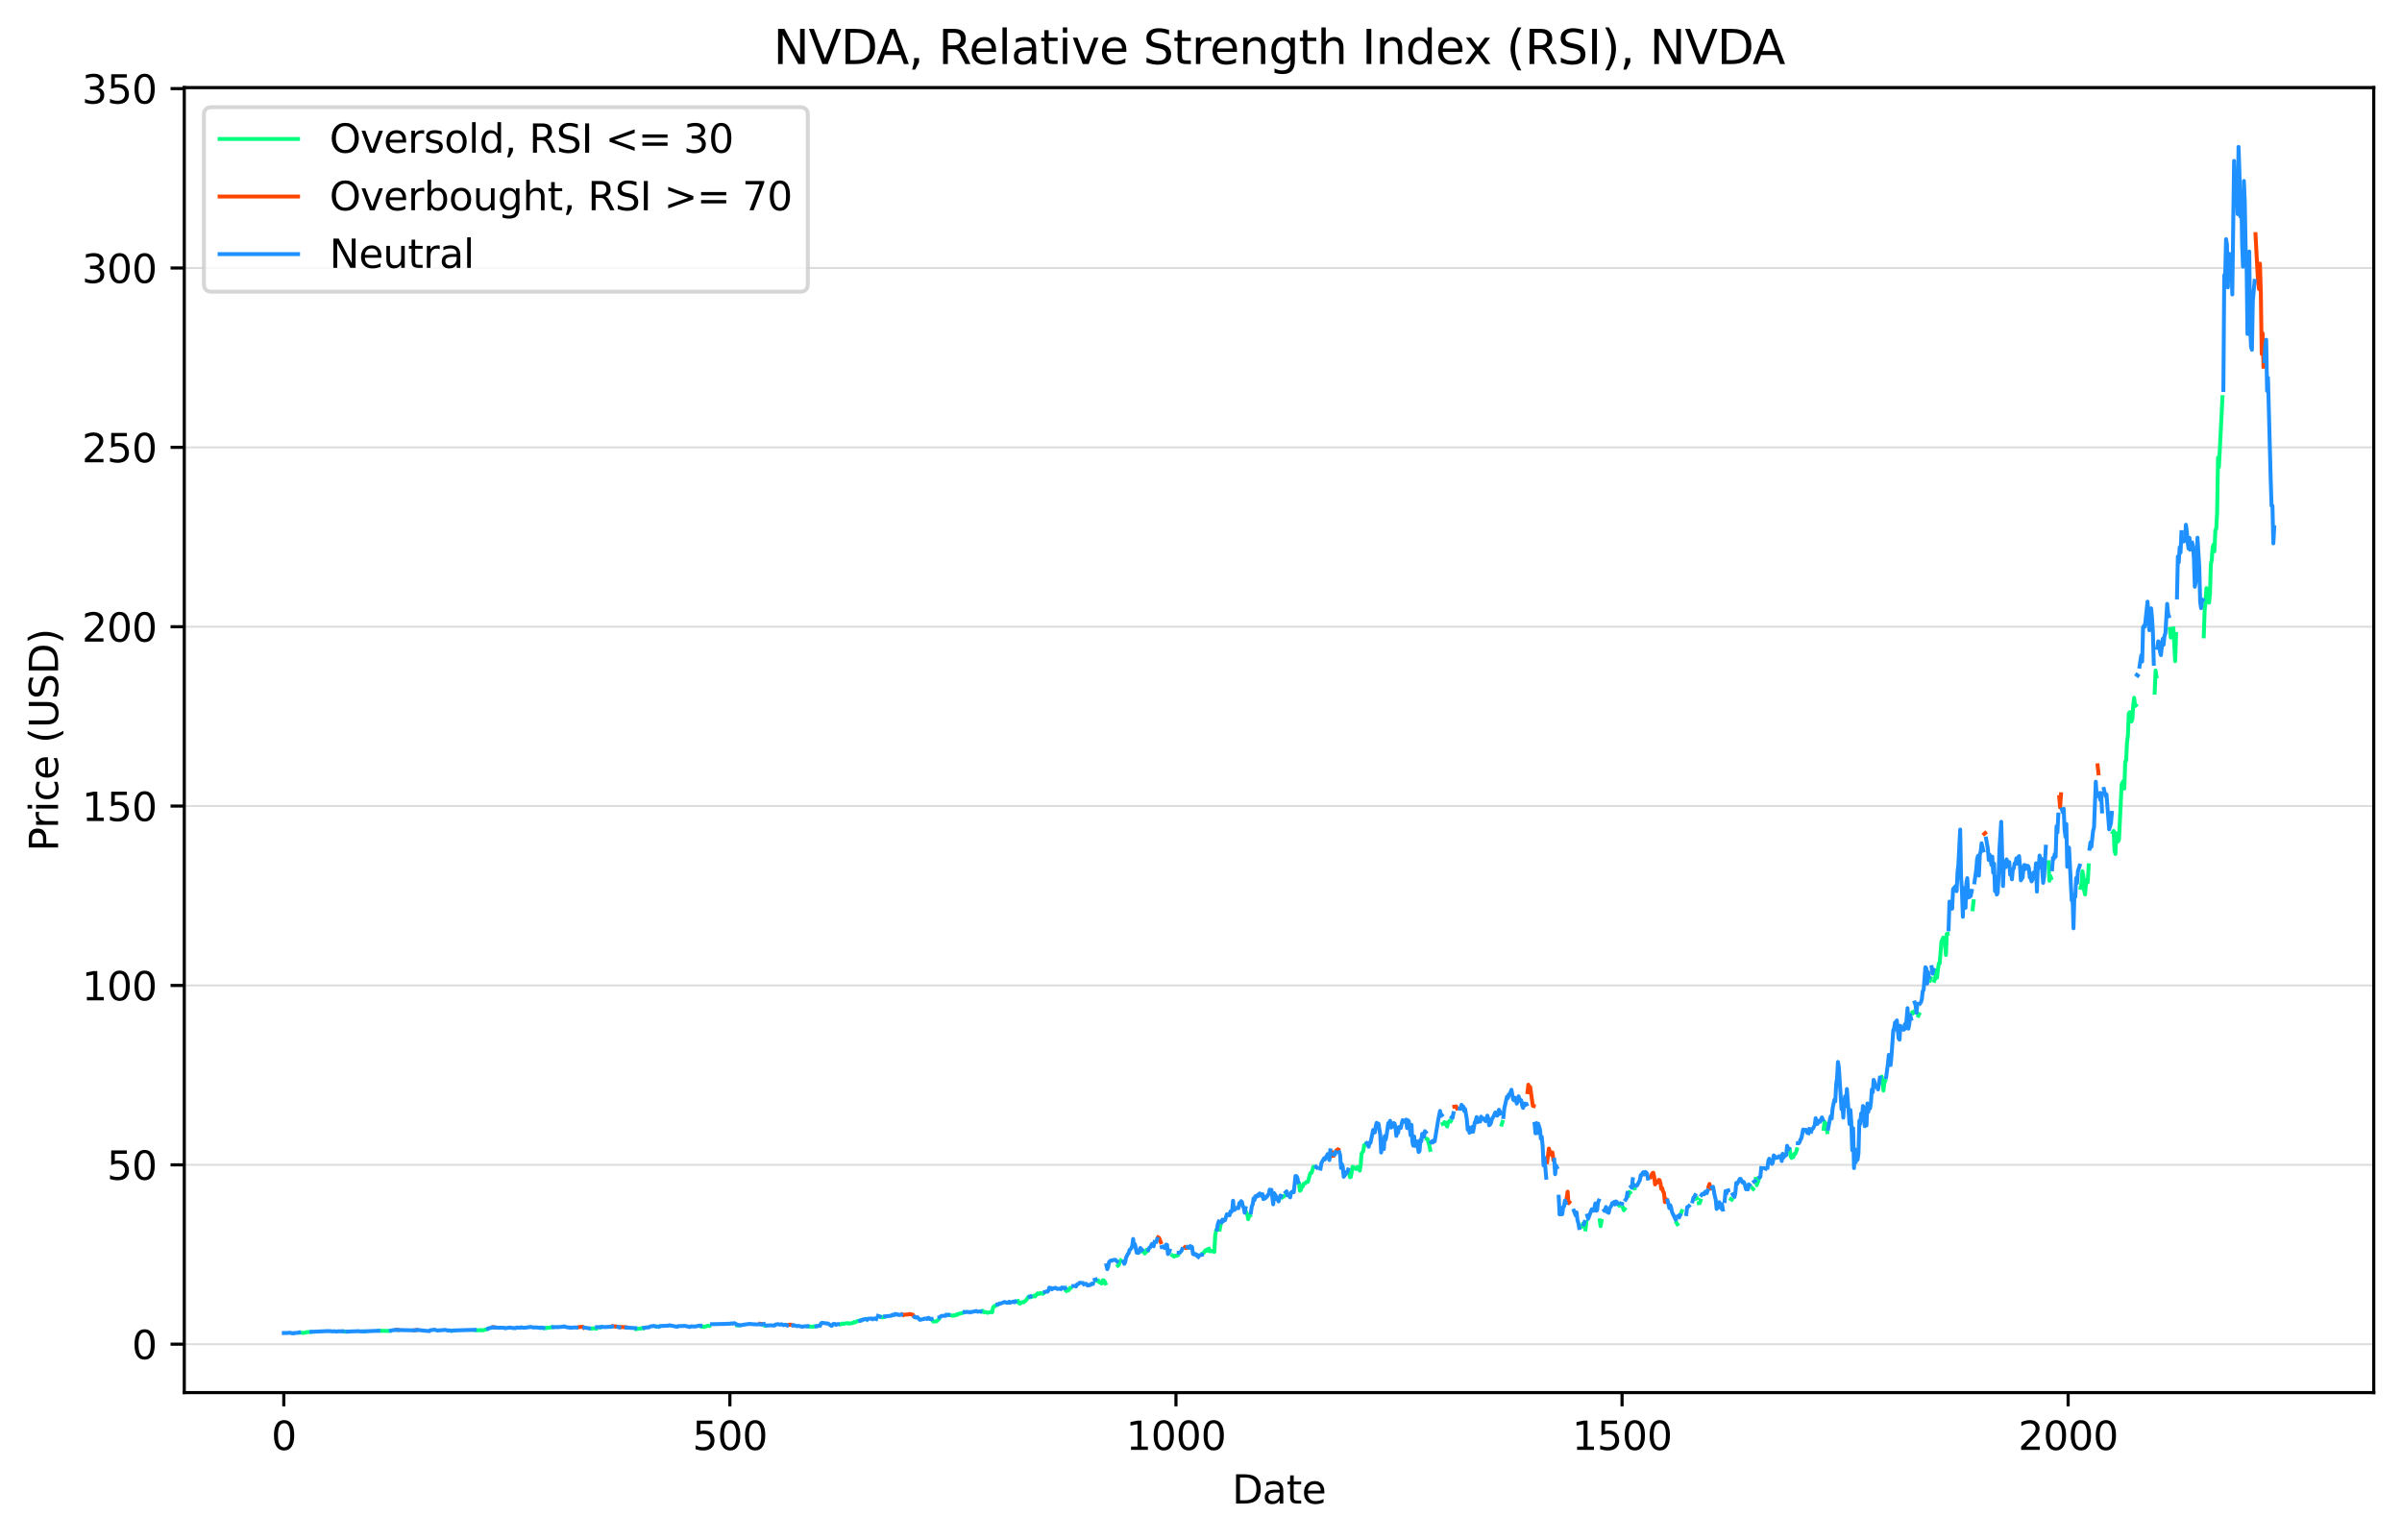 <?xml version="1.0" encoding="utf-8" standalone="no"?>
<!DOCTYPE svg PUBLIC "-//W3C//DTD SVG 1.1//EN"
  "http://www.w3.org/Graphics/SVG/1.1/DTD/svg11.dtd">
<svg xmlns:xlink="http://www.w3.org/1999/xlink" width="612.166pt" height="392.514pt" viewBox="0 0 612.166 392.514" xmlns="http://www.w3.org/2000/svg" version="1.1">
 <defs>
  <style type="text/css">*{stroke-linejoin: round; stroke-linecap: butt}</style>
 </defs>
 <g id="figure_1">
  <g id="patch_1">
   <path d="M 0 392.514 
L 612.166 392.514 
L 612.166 0 
L 0 0 
z
" style="fill: #ffffff"/>
  </g>
  <g id="axes_1">
   <g id="patch_2">
    <path d="M 46.966 354.958 
L 604.966 354.958 
L 604.966 22.318 
L 46.966 22.318 
z
" style="fill: #ffffff"/>
   </g>
   <g id="matplotlib.axis_1">
    <g id="xtick_1">
     <g id="line2d_1">
      <defs>
       <path id="mf543409dec" d="M 0 0 
L 0 3.5 
" style="stroke: #000000; stroke-width: 0.8"/>
      </defs>
      <g>
       <use xlink:href="#mf543409dec" x="72.329" y="354.958" style="stroke: #000000; stroke-width: 0.8"/>
      </g>
     </g>
     <g id="text_1">
      <!-- 0 -->
      <g transform="translate(69.148 369.557)scale(0.1 -0.1)">
       <defs>
        <path id="DejaVuSans-30" d="M 2034 4250 
Q 1547 4250 1301 3770 
Q 1056 3291 1056 2328 
Q 1056 1369 1301 889 
Q 1547 409 2034 409 
Q 2525 409 2770 889 
Q 3016 1369 3016 2328 
Q 3016 3291 2770 3770 
Q 2525 4250 2034 4250 
z
M 2034 4750 
Q 2819 4750 3233 4129 
Q 3647 3509 3647 2328 
Q 3647 1150 3233 529 
Q 2819 -91 2034 -91 
Q 1250 -91 836 529 
Q 422 1150 422 2328 
Q 422 3509 836 4129 
Q 1250 4750 2034 4750 
z
" transform="scale(0.016)"/>
       </defs>
       <use xlink:href="#DejaVuSans-30"/>
      </g>
     </g>
    </g>
    <g id="xtick_2">
     <g id="line2d_2">
      <g>
       <use xlink:href="#mf543409dec" x="186.017" y="354.958" style="stroke: #000000; stroke-width: 0.8"/>
      </g>
     </g>
     <g id="text_2">
      <!-- 500 -->
      <g transform="translate(176.473 369.557)scale(0.1 -0.1)">
       <defs>
        <path id="DejaVuSans-35" d="M 691 4666 
L 3169 4666 
L 3169 4134 
L 1269 4134 
L 1269 2991 
Q 1406 3038 1543 3061 
Q 1681 3084 1819 3084 
Q 2600 3084 3056 2656 
Q 3513 2228 3513 1497 
Q 3513 744 3044 326 
Q 2575 -91 1722 -91 
Q 1428 -91 1123 -41 
Q 819 9 494 109 
L 494 744 
Q 775 591 1075 516 
Q 1375 441 1709 441 
Q 2250 441 2565 725 
Q 2881 1009 2881 1497 
Q 2881 1984 2565 2268 
Q 2250 2553 1709 2553 
Q 1456 2553 1204 2497 
Q 953 2441 691 2322 
L 691 4666 
z
" transform="scale(0.016)"/>
       </defs>
       <use xlink:href="#DejaVuSans-35"/>
       <use xlink:href="#DejaVuSans-30" x="63.623"/>
       <use xlink:href="#DejaVuSans-30" x="127.246"/>
      </g>
     </g>
    </g>
    <g id="xtick_3">
     <g id="line2d_3">
      <g>
       <use xlink:href="#mf543409dec" x="299.704" y="354.958" style="stroke: #000000; stroke-width: 0.8"/>
      </g>
     </g>
     <g id="text_3">
      <!-- 1000 -->
      <g transform="translate(286.979 369.557)scale(0.1 -0.1)">
       <defs>
        <path id="DejaVuSans-31" d="M 794 531 
L 1825 531 
L 1825 4091 
L 703 3866 
L 703 4441 
L 1819 4666 
L 2450 4666 
L 2450 531 
L 3481 531 
L 3481 0 
L 794 0 
L 794 531 
z
" transform="scale(0.016)"/>
       </defs>
       <use xlink:href="#DejaVuSans-31"/>
       <use xlink:href="#DejaVuSans-30" x="63.623"/>
       <use xlink:href="#DejaVuSans-30" x="127.246"/>
       <use xlink:href="#DejaVuSans-30" x="190.869"/>
      </g>
     </g>
    </g>
    <g id="xtick_4">
     <g id="line2d_4">
      <g>
       <use xlink:href="#mf543409dec" x="413.391" y="354.958" style="stroke: #000000; stroke-width: 0.8"/>
      </g>
     </g>
     <g id="text_4">
      <!-- 1500 -->
      <g transform="translate(400.666 369.557)scale(0.1 -0.1)">
       <use xlink:href="#DejaVuSans-31"/>
       <use xlink:href="#DejaVuSans-35" x="63.623"/>
       <use xlink:href="#DejaVuSans-30" x="127.246"/>
       <use xlink:href="#DejaVuSans-30" x="190.869"/>
      </g>
     </g>
    </g>
    <g id="xtick_5">
     <g id="line2d_5">
      <g>
       <use xlink:href="#mf543409dec" x="527.078" y="354.958" style="stroke: #000000; stroke-width: 0.8"/>
      </g>
     </g>
     <g id="text_5">
      <!-- 2000 -->
      <g transform="translate(514.353 369.557)scale(0.1 -0.1)">
       <defs>
        <path id="DejaVuSans-32" d="M 1228 531 
L 3431 531 
L 3431 0 
L 469 0 
L 469 531 
Q 828 903 1448 1529 
Q 2069 2156 2228 2338 
Q 2531 2678 2651 2914 
Q 2772 3150 2772 3378 
Q 2772 3750 2511 3984 
Q 2250 4219 1831 4219 
Q 1534 4219 1204 4116 
Q 875 4013 500 3803 
L 500 4441 
Q 881 4594 1212 4672 
Q 1544 4750 1819 4750 
Q 2544 4750 2975 4387 
Q 3406 4025 3406 3419 
Q 3406 3131 3298 2873 
Q 3191 2616 2906 2266 
Q 2828 2175 2409 1742 
Q 1991 1309 1228 531 
z
" transform="scale(0.016)"/>
       </defs>
       <use xlink:href="#DejaVuSans-32"/>
       <use xlink:href="#DejaVuSans-30" x="63.623"/>
       <use xlink:href="#DejaVuSans-30" x="127.246"/>
       <use xlink:href="#DejaVuSans-30" x="190.869"/>
      </g>
     </g>
    </g>
    <g id="text_6">
     <!-- Date -->
     <g transform="translate(314.015 383.235)scale(0.1 -0.1)">
      <defs>
       <path id="DejaVuSans-44" d="M 1259 4147 
L 1259 519 
L 2022 519 
Q 2988 519 3436 956 
Q 3884 1394 3884 2338 
Q 3884 3275 3436 3711 
Q 2988 4147 2022 4147 
L 1259 4147 
z
M 628 4666 
L 1925 4666 
Q 3281 4666 3915 4102 
Q 4550 3538 4550 2338 
Q 4550 1131 3912 565 
Q 3275 0 1925 0 
L 628 0 
L 628 4666 
z
" transform="scale(0.016)"/>
       <path id="DejaVuSans-61" d="M 2194 1759 
Q 1497 1759 1228 1600 
Q 959 1441 959 1056 
Q 959 750 1161 570 
Q 1363 391 1709 391 
Q 2188 391 2477 730 
Q 2766 1069 2766 1631 
L 2766 1759 
L 2194 1759 
z
M 3341 1997 
L 3341 0 
L 2766 0 
L 2766 531 
Q 2569 213 2275 61 
Q 1981 -91 1556 -91 
Q 1019 -91 701 211 
Q 384 513 384 1019 
Q 384 1609 779 1909 
Q 1175 2209 1959 2209 
L 2766 2209 
L 2766 2266 
Q 2766 2663 2505 2880 
Q 2244 3097 1772 3097 
Q 1472 3097 1187 3025 
Q 903 2953 641 2809 
L 641 3341 
Q 956 3463 1253 3523 
Q 1550 3584 1831 3584 
Q 2591 3584 2966 3190 
Q 3341 2797 3341 1997 
z
" transform="scale(0.016)"/>
       <path id="DejaVuSans-74" d="M 1172 4494 
L 1172 3500 
L 2356 3500 
L 2356 3053 
L 1172 3053 
L 1172 1153 
Q 1172 725 1289 603 
Q 1406 481 1766 481 
L 2356 481 
L 2356 0 
L 1766 0 
Q 1100 0 847 248 
Q 594 497 594 1153 
L 594 3053 
L 172 3053 
L 172 3500 
L 594 3500 
L 594 4494 
L 1172 4494 
z
" transform="scale(0.016)"/>
       <path id="DejaVuSans-65" d="M 3597 1894 
L 3597 1613 
L 953 1613 
Q 991 1019 1311 708 
Q 1631 397 2203 397 
Q 2534 397 2845 478 
Q 3156 559 3463 722 
L 3463 178 
Q 3153 47 2828 -22 
Q 2503 -91 2169 -91 
Q 1331 -91 842 396 
Q 353 884 353 1716 
Q 353 2575 817 3079 
Q 1281 3584 2069 3584 
Q 2775 3584 3186 3129 
Q 3597 2675 3597 1894 
z
M 3022 2063 
Q 3016 2534 2758 2815 
Q 2500 3097 2075 3097 
Q 1594 3097 1305 2825 
Q 1016 2553 972 2059 
L 3022 2063 
z
" transform="scale(0.016)"/>
      </defs>
      <use xlink:href="#DejaVuSans-44"/>
      <use xlink:href="#DejaVuSans-61" x="77.002"/>
      <use xlink:href="#DejaVuSans-74" x="138.281"/>
      <use xlink:href="#DejaVuSans-65" x="177.49"/>
     </g>
    </g>
   </g>
   <g id="matplotlib.axis_2">
    <g id="ytick_1">
     <g id="line2d_6">
      <path d="M 46.966 342.61 
L 604.966 342.61 
" clip-path="url(#p22d73f7ca5)" style="fill: none; stroke: #dcdcdc; stroke-width: 0.5; stroke-linecap: square"/>
     </g>
     <g id="line2d_7">
      <defs>
       <path id="m38089ba7b1" d="M 0 0 
L -3.5 0 
" style="stroke: #000000; stroke-width: 0.8"/>
      </defs>
      <g>
       <use xlink:href="#m38089ba7b1" x="46.966" y="342.61" style="stroke: #000000; stroke-width: 0.8"/>
      </g>
     </g>
     <g id="text_7">
      <!-- 0 -->
      <g transform="translate(33.603 346.409)scale(0.1 -0.1)">
       <use xlink:href="#DejaVuSans-30"/>
      </g>
     </g>
    </g>
    <g id="ytick_2">
     <g id="line2d_8">
      <path d="M 46.966 296.893 
L 604.966 296.893 
" clip-path="url(#p22d73f7ca5)" style="fill: none; stroke: #dcdcdc; stroke-width: 0.5; stroke-linecap: square"/>
     </g>
     <g id="line2d_9">
      <g>
       <use xlink:href="#m38089ba7b1" x="46.966" y="296.893" style="stroke: #000000; stroke-width: 0.8"/>
      </g>
     </g>
     <g id="text_8">
      <!-- 50 -->
      <g transform="translate(27.241 300.692)scale(0.1 -0.1)">
       <use xlink:href="#DejaVuSans-35"/>
       <use xlink:href="#DejaVuSans-30" x="63.623"/>
      </g>
     </g>
    </g>
    <g id="ytick_3">
     <g id="line2d_10">
      <path d="M 46.966 251.175 
L 604.966 251.175 
" clip-path="url(#p22d73f7ca5)" style="fill: none; stroke: #dcdcdc; stroke-width: 0.5; stroke-linecap: square"/>
     </g>
     <g id="line2d_11">
      <g>
       <use xlink:href="#m38089ba7b1" x="46.966" y="251.175" style="stroke: #000000; stroke-width: 0.8"/>
      </g>
     </g>
     <g id="text_9">
      <!-- 100 -->
      <g transform="translate(20.878 254.975)scale(0.1 -0.1)">
       <use xlink:href="#DejaVuSans-31"/>
       <use xlink:href="#DejaVuSans-30" x="63.623"/>
       <use xlink:href="#DejaVuSans-30" x="127.246"/>
      </g>
     </g>
    </g>
    <g id="ytick_4">
     <g id="line2d_12">
      <path d="M 46.966 205.458 
L 604.966 205.458 
" clip-path="url(#p22d73f7ca5)" style="fill: none; stroke: #dcdcdc; stroke-width: 0.5; stroke-linecap: square"/>
     </g>
     <g id="line2d_13">
      <g>
       <use xlink:href="#m38089ba7b1" x="46.966" y="205.458" style="stroke: #000000; stroke-width: 0.8"/>
      </g>
     </g>
     <g id="text_10">
      <!-- 150 -->
      <g transform="translate(20.878 209.257)scale(0.1 -0.1)">
       <use xlink:href="#DejaVuSans-31"/>
       <use xlink:href="#DejaVuSans-35" x="63.623"/>
       <use xlink:href="#DejaVuSans-30" x="127.246"/>
      </g>
     </g>
    </g>
    <g id="ytick_5">
     <g id="line2d_14">
      <path d="M 46.966 159.741 
L 604.966 159.741 
" clip-path="url(#p22d73f7ca5)" style="fill: none; stroke: #dcdcdc; stroke-width: 0.5; stroke-linecap: square"/>
     </g>
     <g id="line2d_15">
      <g>
       <use xlink:href="#m38089ba7b1" x="46.966" y="159.741" style="stroke: #000000; stroke-width: 0.8"/>
      </g>
     </g>
     <g id="text_11">
      <!-- 200 -->
      <g transform="translate(20.878 163.54)scale(0.1 -0.1)">
       <use xlink:href="#DejaVuSans-32"/>
       <use xlink:href="#DejaVuSans-30" x="63.623"/>
       <use xlink:href="#DejaVuSans-30" x="127.246"/>
      </g>
     </g>
    </g>
    <g id="ytick_6">
     <g id="line2d_16">
      <path d="M 46.966 114.024 
L 604.966 114.024 
" clip-path="url(#p22d73f7ca5)" style="fill: none; stroke: #dcdcdc; stroke-width: 0.5; stroke-linecap: square"/>
     </g>
     <g id="line2d_17">
      <g>
       <use xlink:href="#m38089ba7b1" x="46.966" y="114.024" style="stroke: #000000; stroke-width: 0.8"/>
      </g>
     </g>
     <g id="text_12">
      <!-- 250 -->
      <g transform="translate(20.878 117.823)scale(0.1 -0.1)">
       <use xlink:href="#DejaVuSans-32"/>
       <use xlink:href="#DejaVuSans-35" x="63.623"/>
       <use xlink:href="#DejaVuSans-30" x="127.246"/>
      </g>
     </g>
    </g>
    <g id="ytick_7">
     <g id="line2d_18">
      <path d="M 46.966 68.306 
L 604.966 68.306 
" clip-path="url(#p22d73f7ca5)" style="fill: none; stroke: #dcdcdc; stroke-width: 0.5; stroke-linecap: square"/>
     </g>
     <g id="line2d_19">
      <g>
       <use xlink:href="#m38089ba7b1" x="46.966" y="68.306" style="stroke: #000000; stroke-width: 0.8"/>
      </g>
     </g>
     <g id="text_13">
      <!-- 300 -->
      <g transform="translate(20.878 72.106)scale(0.1 -0.1)">
       <defs>
        <path id="DejaVuSans-33" d="M 2597 2516 
Q 3050 2419 3304 2112 
Q 3559 1806 3559 1356 
Q 3559 666 3084 287 
Q 2609 -91 1734 -91 
Q 1441 -91 1130 -33 
Q 819 25 488 141 
L 488 750 
Q 750 597 1062 519 
Q 1375 441 1716 441 
Q 2309 441 2620 675 
Q 2931 909 2931 1356 
Q 2931 1769 2642 2001 
Q 2353 2234 1838 2234 
L 1294 2234 
L 1294 2753 
L 1863 2753 
Q 2328 2753 2575 2939 
Q 2822 3125 2822 3475 
Q 2822 3834 2567 4026 
Q 2313 4219 1838 4219 
Q 1578 4219 1281 4162 
Q 984 4106 628 3988 
L 628 4550 
Q 988 4650 1302 4700 
Q 1616 4750 1894 4750 
Q 2613 4750 3031 4423 
Q 3450 4097 3450 3541 
Q 3450 3153 3228 2886 
Q 3006 2619 2597 2516 
z
" transform="scale(0.016)"/>
       </defs>
       <use xlink:href="#DejaVuSans-33"/>
       <use xlink:href="#DejaVuSans-30" x="63.623"/>
       <use xlink:href="#DejaVuSans-30" x="127.246"/>
      </g>
     </g>
    </g>
    <g id="ytick_8">
     <g id="line2d_20">
      <path d="M 46.966 22.589 
L 604.966 22.589 
" clip-path="url(#p22d73f7ca5)" style="fill: none; stroke: #dcdcdc; stroke-width: 0.5; stroke-linecap: square"/>
     </g>
     <g id="line2d_21">
      <g>
       <use xlink:href="#m38089ba7b1" x="46.966" y="22.589" style="stroke: #000000; stroke-width: 0.8"/>
      </g>
     </g>
     <g id="text_14">
      <!-- 350 -->
      <g transform="translate(20.878 26.388)scale(0.1 -0.1)">
       <use xlink:href="#DejaVuSans-33"/>
       <use xlink:href="#DejaVuSans-35" x="63.623"/>
       <use xlink:href="#DejaVuSans-30" x="127.246"/>
      </g>
     </g>
    </g>
    <g id="text_15">
     <!-- Price (USD) -->
     <g transform="translate(14.798 217.01)rotate(-90)scale(0.1 -0.1)">
      <defs>
       <path id="DejaVuSans-50" d="M 1259 4147 
L 1259 2394 
L 2053 2394 
Q 2494 2394 2734 2622 
Q 2975 2850 2975 3272 
Q 2975 3691 2734 3919 
Q 2494 4147 2053 4147 
L 1259 4147 
z
M 628 4666 
L 2053 4666 
Q 2838 4666 3239 4311 
Q 3641 3956 3641 3272 
Q 3641 2581 3239 2228 
Q 2838 1875 2053 1875 
L 1259 1875 
L 1259 0 
L 628 0 
L 628 4666 
z
" transform="scale(0.016)"/>
       <path id="DejaVuSans-72" d="M 2631 2963 
Q 2534 3019 2420 3045 
Q 2306 3072 2169 3072 
Q 1681 3072 1420 2755 
Q 1159 2438 1159 1844 
L 1159 0 
L 581 0 
L 581 3500 
L 1159 3500 
L 1159 2956 
Q 1341 3275 1631 3429 
Q 1922 3584 2338 3584 
Q 2397 3584 2469 3576 
Q 2541 3569 2628 3553 
L 2631 2963 
z
" transform="scale(0.016)"/>
       <path id="DejaVuSans-69" d="M 603 3500 
L 1178 3500 
L 1178 0 
L 603 0 
L 603 3500 
z
M 603 4863 
L 1178 4863 
L 1178 4134 
L 603 4134 
L 603 4863 
z
" transform="scale(0.016)"/>
       <path id="DejaVuSans-63" d="M 3122 3366 
L 3122 2828 
Q 2878 2963 2633 3030 
Q 2388 3097 2138 3097 
Q 1578 3097 1268 2742 
Q 959 2388 959 1747 
Q 959 1106 1268 751 
Q 1578 397 2138 397 
Q 2388 397 2633 464 
Q 2878 531 3122 666 
L 3122 134 
Q 2881 22 2623 -34 
Q 2366 -91 2075 -91 
Q 1284 -91 818 406 
Q 353 903 353 1747 
Q 353 2603 823 3093 
Q 1294 3584 2113 3584 
Q 2378 3584 2631 3529 
Q 2884 3475 3122 3366 
z
" transform="scale(0.016)"/>
       <path id="DejaVuSans-20" transform="scale(0.016)"/>
       <path id="DejaVuSans-28" d="M 1984 4856 
Q 1566 4138 1362 3434 
Q 1159 2731 1159 2009 
Q 1159 1288 1364 580 
Q 1569 -128 1984 -844 
L 1484 -844 
Q 1016 -109 783 600 
Q 550 1309 550 2009 
Q 550 2706 781 3412 
Q 1013 4119 1484 4856 
L 1984 4856 
z
" transform="scale(0.016)"/>
       <path id="DejaVuSans-55" d="M 556 4666 
L 1191 4666 
L 1191 1831 
Q 1191 1081 1462 751 
Q 1734 422 2344 422 
Q 2950 422 3222 751 
Q 3494 1081 3494 1831 
L 3494 4666 
L 4128 4666 
L 4128 1753 
Q 4128 841 3676 375 
Q 3225 -91 2344 -91 
Q 1459 -91 1007 375 
Q 556 841 556 1753 
L 556 4666 
z
" transform="scale(0.016)"/>
       <path id="DejaVuSans-53" d="M 3425 4513 
L 3425 3897 
Q 3066 4069 2747 4153 
Q 2428 4238 2131 4238 
Q 1616 4238 1336 4038 
Q 1056 3838 1056 3469 
Q 1056 3159 1242 3001 
Q 1428 2844 1947 2747 
L 2328 2669 
Q 3034 2534 3370 2195 
Q 3706 1856 3706 1288 
Q 3706 609 3251 259 
Q 2797 -91 1919 -91 
Q 1588 -91 1214 -16 
Q 841 59 441 206 
L 441 856 
Q 825 641 1194 531 
Q 1563 422 1919 422 
Q 2459 422 2753 634 
Q 3047 847 3047 1241 
Q 3047 1584 2836 1778 
Q 2625 1972 2144 2069 
L 1759 2144 
Q 1053 2284 737 2584 
Q 422 2884 422 3419 
Q 422 4038 858 4394 
Q 1294 4750 2059 4750 
Q 2388 4750 2728 4690 
Q 3069 4631 3425 4513 
z
" transform="scale(0.016)"/>
       <path id="DejaVuSans-29" d="M 513 4856 
L 1013 4856 
Q 1481 4119 1714 3412 
Q 1947 2706 1947 2009 
Q 1947 1309 1714 600 
Q 1481 -109 1013 -844 
L 513 -844 
Q 928 -128 1133 580 
Q 1338 1288 1338 2009 
Q 1338 2731 1133 3434 
Q 928 4138 513 4856 
z
" transform="scale(0.016)"/>
      </defs>
      <use xlink:href="#DejaVuSans-50"/>
      <use xlink:href="#DejaVuSans-72" x="58.553"/>
      <use xlink:href="#DejaVuSans-69" x="99.666"/>
      <use xlink:href="#DejaVuSans-63" x="127.449"/>
      <use xlink:href="#DejaVuSans-65" x="182.43"/>
      <use xlink:href="#DejaVuSans-20" x="243.953"/>
      <use xlink:href="#DejaVuSans-28" x="275.74"/>
      <use xlink:href="#DejaVuSans-55" x="314.754"/>
      <use xlink:href="#DejaVuSans-53" x="387.947"/>
      <use xlink:href="#DejaVuSans-44" x="451.424"/>
      <use xlink:href="#DejaVuSans-29" x="528.426"/>
     </g>
    </g>
   </g>
   <g id="line2d_22">
    <path d="M 76.422 339.679 
L 76.877 339.687 
L 77.332 339.737 
L 77.786 339.657 
L 78.241 339.531 
L 79.15 339.49 
M 87.563 339.382 
L 88.245 339.407 
M 92.793 339.364 
L 93.02 339.371 
M 96.658 339.193 
L 98.705 339.236 
L 99.387 339.209 
M 115.076 339.177 
L 115.53 339.156 
M 121.215 339.053 
L 121.897 339.076 
L 122.352 339.021 
L 123.034 339.081 
L 124.171 338.763 
M 138.723 338.495 
L 138.95 338.505 
M 139.405 338.441 
L 140.087 338.383 
L 140.542 338.271 
L 140.769 338.278 
M 150.773 338.61 
L 151.456 338.573 
L 151.91 338.619 
M 153.047 338.313 
L 153.275 338.258 
M 162.142 338.759 
L 162.597 338.684 
L 163.052 338.621 
L 163.506 338.594 
L 163.734 338.422 
L 163.961 338.521 
M 167.372 338.119 
L 167.827 338.087 
M 178.741 338.123 
L 178.968 338.196 
L 179.195 338.089 
L 179.423 338.22 
L 180.332 337.927 
L 180.787 337.951 
M 187.836 337.801 
L 188.063 337.818 
M 194.884 337.85 
L 195.112 337.894 
M 206.026 338.107 
L 206.708 338.118 
L 207.162 338.196 
L 207.617 338.045 
L 207.845 338.034 
M 214.211 337.528 
L 214.438 337.448 
M 214.893 337.423 
L 216.03 337.231 
L 216.257 337.378 
L 217.394 337.19 
L 217.622 336.975 
L 217.849 337.085 
L 218.531 336.724 
L 218.986 336.628 
M 220.577 336.253 
L 220.805 336.262 
M 224.443 335.636 
L 224.67 335.661 
L 224.898 335.798 
L 225.125 335.661 
L 225.352 335.661 
M 237.631 336.568 
L 237.858 336.845 
L 238.313 336.797 
L 238.54 336.827 
L 238.767 336.728 
L 239.222 336.287 
M 241.951 335.169 
L 242.86 335.368 
L 243.315 335.227 
L 243.542 335.263 
L 243.77 335.044 
L 243.997 335.108 
L 244.224 334.881 
L 245.134 334.728 
L 245.589 334.52 
M 250.136 334.271 
L 250.364 334.081 
L 250.818 334.488 
L 251.046 334.381 
L 251.728 334.616 
L 252.637 334.367 
L 252.865 334.479 
L 253.092 333.242 
L 253.319 332.966 
L 253.547 332.945 
L 253.774 332.698 
L 254.002 332.655 
M 259.004 331.805 
L 259.231 331.814 
L 259.459 331.526 
L 259.686 332.157 
L 259.913 332.269 
L 260.595 331.864 
L 260.823 331.944 
L 261.505 331.434 
L 261.96 330.719 
L 262.187 330.541 
M 262.869 330.563 
L 263.324 330.376 
L 263.551 330.216 
L 263.779 330.445 
L 264.233 329.882 
L 264.461 329.665 
L 264.688 329.795 
L 264.916 329.768 
L 265.143 329.558 
L 265.825 329.766 
L 266.052 329.528 
M 271.737 329.005 
L 271.964 328.723 
L 272.192 328.925 
L 272.419 328.803 
L 272.646 328.28 
L 272.874 328.246 
M 279.468 326.453 
L 279.695 326.481 
L 279.922 326.344 
L 280.15 326.826 
L 280.377 326.892 
L 280.832 327.164 
L 281.059 326.319 
L 281.287 326.344 
L 281.514 326.618 
L 281.741 327.119 
M 284.925 322.577 
L 285.152 322.392 
L 285.379 321.607 
L 285.607 321.262 
M 291.291 318.965 
L 291.518 318.967 
L 291.746 319.498 
L 292.2 318.572 
L 292.428 318.835 
M 298.794 319.98 
L 299.249 320.284 
L 299.476 320.039 
L 299.931 320.085 
L 300.159 319.952 
M 306.525 319.463 
L 306.752 319.367 
L 307.207 318.668 
L 307.435 318.832 
L 307.662 318.462 
L 307.889 318.768 
L 308.117 318.234 
L 308.344 318.956 
L 308.571 318.78 
L 309.481 319.079 
L 309.708 314.885 
L 309.936 313.694 
M 310.845 313.415 
L 311.073 312.192 
M 317.666 309.081 
L 317.894 309.566 
L 318.121 310.761 
L 318.349 309.911 
L 318.576 309.812 
M 326.761 305.165 
L 326.989 304.9 
L 327.216 304.962 
L 327.444 304.738 
M 331.082 301.693 
L 331.309 303.522 
L 331.536 303.302 
L 331.764 302.44 
L 331.991 302.452 
L 332.218 301.746 
L 332.673 301.608 
L 332.901 301.266 
L 333.128 301.288 
L 333.355 301.167 
L 333.81 299.423 
L 334.037 298.964 
L 334.265 298.943 
L 334.72 297.366 
L 335.174 297.446 
M 343.815 298.987 
L 344.042 300.052 
L 344.269 299.985 
L 344.724 297.373 
L 344.951 297.782 
L 345.179 297.624 
L 345.634 297.974 
L 345.861 297.478 
L 346.316 297.487 
L 346.543 298.379 
L 346.77 297.041 
L 346.998 294.042 
L 347.453 293.372 
L 347.68 291.864 
L 347.907 291.878 
L 348.135 291.48 
M 363.596 290.255 
L 363.823 290.33 
L 364.278 292.047 
L 364.506 293.084 
M 367.689 286.478 
L 367.916 286.375 
L 368.144 285.987 
L 368.826 287.132 
L 369.053 286.026 
L 369.28 285.991 
L 369.508 285.628 
L 369.735 285.786 
M 382.696 286.647 
L 382.923 285.957 
M 403.159 312.626 
L 403.387 312.059 
M 404.069 313.353 
L 404.296 311.479 
M 407.707 311.063 
L 407.934 312.528 
L 408.162 311.204 
M 412.482 307.085 
L 412.709 307.348 
L 412.936 306.848 
M 413.619 307.853 
L 413.846 308.491 
L 414.073 308.176 
M 414.983 304.765 
L 415.21 303.794 
L 415.438 303.99 
M 416.347 302.036 
L 416.574 302.886 
M 427.261 311.646 
L 427.488 312.03 
M 428.398 309.351 
L 428.625 308.681 
M 432.263 305.526 
L 432.491 305.408 
M 432.945 306.674 
L 433.173 306.651 
L 433.4 306.022 
M 441.131 305.625 
L 441.358 305.757 
M 446.588 302.836 
L 446.815 303.055 
M 447.497 300.475 
L 447.725 302.098 
L 448.179 300.772 
M 456.138 293.066 
L 456.365 294.778 
L 456.592 295.142 
L 456.82 294.739 
L 457.047 294.895 
L 457.274 294.111 
L 457.502 294.111 
L 457.729 293.697 
L 457.957 292.929 
M 464.778 287.704 
L 465.005 285.927 
L 465.233 286.483 
L 465.46 286.421 
L 465.687 288.565 
M 479.33 276.009 
L 479.557 274.386 
L 479.785 275.799 
L 480.012 277.97 
L 480.239 276.026 
L 480.467 275.465 
M 487.288 258.161 
L 487.515 258.326 
L 487.743 257.93 
M 488.88 258.902 
L 489.107 258.49 
M 491.835 249.943 
L 492.063 249.333 
M 492.972 249.989 
L 493.2 249.397 
L 493.427 247.321 
L 493.654 249.205 
L 494.109 245.561 
L 494.337 245.555 
L 494.791 239.95 
L 495.246 238.964 
L 495.473 240.208 
L 495.701 240.523 
L 495.928 243.404 
L 496.156 238.007 
L 496.383 237.981 
M 502.749 231.757 
L 502.977 229.707 
M 522.076 219.765 
L 522.304 224.497 
L 522.531 223.279 
L 522.758 223.839 
M 530.262 226.282 
L 530.489 225.155 
L 530.716 222.042 
L 530.944 223.098 
L 531.171 227.009 
L 531.399 227.995 
L 531.626 225.215 
L 531.853 224.218 
L 532.081 224.918 
L 532.308 220.561 
M 538.447 212.172 
L 538.675 211.801 
L 538.902 216.81 
L 539.129 217.662 
L 539.357 212.38 
L 539.584 213.088 
L 539.811 214.458 
L 540.039 214 
L 540.721 199.862 
L 541.176 199.058 
L 541.403 200.996 
L 541.63 194.079 
L 541.858 193.896 
L 542.085 189.199 
L 542.313 187.448 
L 542.54 181.884 
L 542.767 181.511 
L 543.222 183.896 
L 543.449 183.285 
L 543.677 179.626 
L 543.904 177.856 
L 544.132 179.962 
L 544.359 179.763 
M 549.134 176.556 
L 549.361 170.898 
L 549.589 172.432 
M 552.999 160.326 
L 553.227 162.493 
L 553.454 160.61 
M 553.909 160.198 
L 554.363 168.519 
L 554.591 161.588 
M 561.639 162.191 
L 561.867 155.617 
L 562.094 153.341 
L 562.322 149.912 
L 562.776 153.386 
L 563.004 153.606 
L 563.231 151.155 
L 563.458 143.776 
L 563.686 142.716 
L 563.913 139.424 
L 564.141 138.802 
L 564.368 140.512 
L 564.595 135.127 
L 564.823 134.816 
L 565.05 130.793 
L 565.277 116.611 
L 565.505 119.043 
L 566.414 101.214 
L 566.414 101.214 
" clip-path="url(#p22d73f7ca5)" style="fill: none; stroke: #00ff7f; stroke-linecap: square"/>
   </g>
   <g id="line2d_23">
    <path d="M 101.206 338.953 
L 101.433 338.97 
M 105.753 339.044 
L 106.208 338.996 
M 125.762 338.287 
L 125.99 338.326 
M 147.59 338.255 
L 148.272 338.187 
L 148.5 338.198 
L 148.727 338.395 
M 156.23 338.031 
L 156.685 338.086 
M 157.14 338.127 
L 157.367 338.173 
M 158.049 338.236 
L 159.414 338.285 
M 193.747 337.41 
L 193.975 337.442 
M 200.796 337.734 
L 201.478 337.611 
L 201.933 337.759 
M 229.9 335.028 
L 230.127 335.142 
M 230.582 335.091 
L 231.491 335.035 
L 231.719 334.911 
L 232.628 335.092 
L 232.856 335.403 
M 295.156 315.378 
L 295.384 315.497 
L 295.838 316.638 
M 301.978 317.907 
L 302.205 318.131 
L 302.432 318.044 
M 339.267 294.006 
L 339.494 293.651 
L 339.722 294.611 
M 340.631 293.224 
L 340.859 293.48 
L 341.086 293.016 
M 370.645 282.069 
L 371.099 282 
L 371.327 282.515 
M 389.289 278.373 
L 389.517 276.466 
L 389.744 277.125 
L 389.972 277.067 
L 390.654 281.859 
L 390.881 281.911 
M 394.292 296.207 
L 394.746 292.753 
L 395.201 294.202 
L 395.429 294.365 
L 395.656 293.74 
L 395.883 295.523 
M 399.294 305.252 
L 399.521 303.741 
L 399.749 306.697 
L 399.976 306.427 
M 420.667 300.024 
L 421.122 299.025 
L 421.349 298.911 
L 421.577 299.885 
L 421.804 301.901 
L 422.259 301.236 
L 422.486 301.357 
L 422.714 300.735 
L 422.941 300.776 
L 423.168 301.499 
L 423.396 303.039 
L 423.623 302.854 
L 423.85 303.707 
L 424.078 304.02 
L 424.305 306.39 
L 424.533 305.57 
L 424.76 306.132 
M 435.446 302.456 
L 435.674 301.771 
L 435.901 302.978 
L 436.129 302.591 
M 505.705 212.535 
L 505.933 212.332 
M 524.805 203.165 
L 525.032 205.812 
L 525.259 202.439 
M 534.582 195.06 
L 534.809 197.115 
M 574.827 59.666 
L 575.282 68.297 
L 575.509 72.092 
L 575.737 73.692 
L 575.964 67.2 
L 576.191 74.798 
L 576.419 90.214 
L 576.646 84.966 
L 576.873 93.478 
L 576.873 93.478 
" clip-path="url(#p22d73f7ca5)" style="fill: none; stroke: #ff4500; stroke-linecap: square"/>
   </g>
   <g id="line2d_24">
    <path d="M 72.329 339.759 
L 73.011 339.757 
L 73.694 339.718 
L 73.921 339.677 
L 74.376 339.804 
L 74.603 339.838 
M 75.058 339.762 
L 75.967 339.691 
L 76.195 339.618 
M 79.378 339.453 
L 83.698 339.266 
L 84.835 339.353 
L 85.29 339.309 
L 85.744 339.398 
L 86.199 339.33 
L 87.109 339.309 
L 87.336 339.315 
M 88.473 339.401 
L 91.429 339.284 
L 91.883 339.357 
L 92.566 339.35 
M 93.248 339.316 
L 96.431 339.193 
M 99.614 339.153 
L 100.296 339.021 
M 100.751 338.996 
L 100.978 338.985 
M 101.661 338.999 
L 102.343 339.015 
L 105.526 339.087 
M 106.435 338.987 
L 109.391 339.285 
L 109.619 339.053 
L 110.756 338.914 
L 111.438 339.133 
L 113.484 338.962 
L 114.166 339.134 
L 114.621 339.087 
L 114.848 339.156 
M 115.758 339.108 
L 118.941 339.01 
L 120.987 338.959 
M 124.398 338.642 
L 124.625 338.516 
L 125.08 338.463 
L 125.308 338.317 
L 125.535 338.349 
M 126.217 338.333 
L 126.899 338.429 
L 127.581 338.409 
L 128.491 338.422 
L 128.718 338.555 
L 129.4 338.441 
L 129.855 338.365 
L 130.765 338.489 
L 131.219 338.518 
L 131.447 338.516 
L 131.674 338.347 
L 132.584 338.447 
L 132.811 338.299 
L 133.266 338.409 
L 133.72 338.422 
L 135.312 338.207 
L 135.767 338.347 
L 136.904 338.351 
L 137.358 338.433 
L 137.586 338.381 
L 137.813 338.484 
L 138.041 338.363 
L 138.495 338.473 
M 140.996 338.267 
L 142.361 338.255 
L 143.498 338.157 
M 143.952 338.132 
L 144.634 338.333 
L 145.089 338.356 
M 145.544 338.409 
L 146.681 338.335 
L 146.908 338.37 
M 148.955 338.37 
L 150.091 338.559 
M 152.138 338.267 
L 152.82 338.265 
M 153.502 338.198 
L 154.184 338.251 
L 155.776 338.154 
L 156.003 338.11 
M 157.595 338.239 
L 157.822 338.299 
M 159.641 338.379 
L 160.551 338.434 
L 161.915 338.516 
M 164.189 338.43 
L 165.098 338.311 
L 165.325 338.338 
L 165.78 338.068 
L 166.462 337.988 
M 166.917 338.034 
L 167.144 338.089 
M 168.054 338.108 
L 168.281 337.999 
L 168.736 337.961 
L 170.1 337.906 
L 170.328 337.899 
L 170.555 337.778 
L 172.601 338.188 
L 172.829 338.006 
L 174.648 337.954 
L 175.785 338.236 
L 176.012 338.07 
L 176.922 338.098 
L 177.149 338.13 
L 178.058 337.89 
L 178.513 337.898 
M 181.469 337.512 
L 185.107 337.442 
L 185.562 337.38 
L 186.017 337.421 
L 186.471 337.295 
L 186.699 337.382 
L 187.153 337.245 
L 187.608 337.49 
M 188.29 337.723 
L 188.518 337.702 
L 188.745 337.827 
L 189.427 337.658 
L 191.019 337.437 
L 192.61 337.574 
L 193.293 337.549 
L 193.52 337.536 
M 194.202 337.574 
L 194.657 337.469 
M 195.339 337.849 
L 196.476 337.801 
L 197.385 337.871 
L 197.613 337.618 
L 198.295 337.494 
L 198.75 337.65 
L 199.204 337.522 
L 199.432 337.638 
M 199.886 337.702 
L 200.114 337.65 
L 200.569 337.794 
M 202.16 337.807 
L 202.388 337.771 
L 203.07 338.013 
L 203.524 337.942 
L 204.434 338.173 
L 204.889 338.066 
L 205.798 338.022 
M 208.072 338.05 
L 208.754 337.906 
L 208.981 337.935 
L 209.209 337.357 
L 209.436 337.174 
L 211.028 337.355 
L 211.937 337.974 
L 212.392 337.437 
L 212.847 337.471 
L 213.074 337.682 
L 213.302 337.533 
L 213.529 337.519 
M 219.213 336.651 
L 219.441 336.587 
M 219.895 336.356 
L 220.35 336.242 
M 221.032 336.344 
L 221.26 336.118 
L 221.714 336.104 
L 222.169 336.056 
L 222.396 336.283 
L 222.851 336.05 
L 223.306 336.203 
M 223.761 335.398 
L 224.215 335.567 
M 225.58 335.517 
L 227.171 335.359 
L 227.399 335.124 
L 227.853 335.197 
L 228.081 334.895 
L 228.308 335.041 
L 228.536 334.939 
L 228.763 335.133 
L 228.99 335.071 
L 229.218 335.183 
L 229.672 335.073 
M 233.083 335.688 
L 233.31 335.837 
L 233.765 335.711 
L 234.447 336.413 
L 235.129 336.255 
M 235.584 336.114 
L 235.812 336.05 
L 236.266 336.198 
L 236.494 335.915 
L 236.721 335.912 
L 236.948 336.196 
L 237.403 336.162 
M 239.45 335.743 
L 239.677 335.652 
L 239.904 335.405 
L 240.814 335.368 
M 241.269 335.124 
L 241.723 335.147 
M 245.816 334.436 
L 246.043 334.465 
L 246.271 334.347 
L 246.726 334.438 
L 246.953 334.427 
M 247.408 334.459 
L 248.772 334.159 
L 248.999 334.31 
L 249.909 334.278 
M 254.229 332.477 
L 254.456 332.461 
L 254.684 332.241 
L 254.911 332.285 
L 256.048 331.834 
L 256.503 332.04 
L 256.957 332.054 
L 257.185 331.78 
L 257.412 332.049 
L 257.867 331.894 
L 258.322 331.741 
L 258.549 331.93 
L 258.776 331.738 
M 262.414 330.545 
L 262.642 330.422 
M 266.28 329.306 
L 266.735 329.149 
L 266.962 329.235 
L 267.189 328.963 
L 267.417 328.2 
L 267.871 328.3 
L 268.099 328.632 
L 268.326 328.415 
L 269.008 328.23 
L 269.463 328.545 
L 269.918 328.44 
L 270.373 328.588 
L 270.6 328.175 
L 270.827 328.316 
L 271.055 328.182 
L 271.282 328.394 
L 271.509 328.291 
M 273.556 327.784 
L 274.011 327.763 
L 274.238 327.903 
L 274.465 327.4 
L 274.92 327.203 
L 275.147 326.947 
L 275.83 327.014 
M 276.284 327.329 
L 276.512 327.272 
M 276.966 327.425 
L 277.194 327.672 
L 277.421 327.526 
L 277.649 327.612 
L 277.876 327.384 
L 278.103 327.416 
L 278.331 327.128 
L 278.558 327.171 
M 279.013 326.181 
L 279.24 326.115 
M 281.969 322.501 
L 282.196 323.491 
L 282.423 322.908 
L 282.651 321.665 
L 283.106 321.269 
L 283.333 321.356 
L 283.788 321.13 
L 284.242 321.098 
L 284.697 321.534 
M 286.289 321.621 
L 286.516 322.131 
L 286.744 321.77 
L 286.971 320.563 
L 287.426 319.658 
L 287.653 319.379 
L 287.88 318.57 
L 288.108 318.419 
L 288.335 318.126 
L 288.563 317.516 
L 288.79 315.792 
L 289.017 317.637 
L 289.245 317.139 
L 289.699 319.292 
L 289.927 318.748 
L 290.154 319.354 
L 290.382 319.043 
L 290.609 318.087 
L 291.064 318.572 
M 292.655 318.588 
L 292.883 318.076 
L 293.11 317.971 
L 293.565 317.061 
L 294.019 317.653 
L 294.247 316.563 
M 294.702 316.464 
L 294.929 315.795 
M 296.066 317.836 
L 296.521 317.694 
L 296.748 318.094 
L 296.975 318.099 
L 297.203 317.221 
L 297.43 317.292 
L 297.657 319.639 
L 297.885 319.418 
L 298.112 318.743 
M 300.386 319.328 
L 300.613 319.344 
L 301.068 318.88 
L 301.295 318.364 
M 302.66 317.865 
L 303.114 318.074 
L 303.342 317.603 
L 303.797 317.836 
L 304.024 319.573 
L 304.251 319.744 
L 304.479 319.578 
L 304.706 319.676 
M 305.161 320.181 
L 305.388 320.366 
M 305.843 319.927 
L 306.298 319.824 
M 310.163 313.376 
L 310.39 311.909 
L 310.618 311.337 
M 311.3 311.522 
L 311.527 310.859 
L 311.755 311.287 
L 311.982 310.935 
L 312.209 311.006 
L 312.664 309.495 
L 313.346 309.776 
L 313.574 308.777 
L 313.801 308.93 
L 314.028 308.523 
L 314.256 306.05 
L 314.483 308.413 
L 314.711 308.329 
L 314.938 308.002 
L 315.393 307.78 
L 315.62 307.952 
L 315.847 306.649 
L 316.075 306.701 
L 316.302 306.157 
L 316.53 306.409 
L 316.757 307.447 
L 316.984 307.831 
L 317.212 309.104 
L 317.439 307.922 
M 318.803 309.063 
L 319.031 307.476 
L 319.258 306.978 
L 319.485 305.462 
L 319.713 305.892 
L 319.94 304.905 
L 320.168 305.065 
L 320.395 304.674 
L 320.622 304.87 
L 320.85 304.322 
L 321.077 304.185 
L 321.304 304.63 
L 321.532 304.813 
L 321.759 304.377 
L 321.987 305.638 
L 322.214 305.033 
L 322.441 305.462 
L 322.669 305.01 
L 322.896 305.033 
L 323.123 304.555 
L 323.351 304.388 
L 323.578 303.213 
L 323.806 303.682 
L 324.033 303.268 
L 324.488 306.96 
L 324.715 304.116 
L 325.17 304.859 
L 325.397 305.7 
L 325.625 305.693 
L 325.852 306.23 
L 326.307 304.71 
L 326.534 304.85 
M 327.671 303.878 
L 327.898 303.645 
L 328.126 304.685 
L 328.353 304.708 
L 328.58 304.532 
L 328.808 305.193 
L 329.035 303.979 
L 329.49 303.666 
L 329.717 303.887 
L 330.172 299.739 
L 330.399 299.784 
L 330.627 300.129 
L 330.854 301.291 
M 335.402 297.396 
L 335.629 297.601 
M 336.539 297.878 
L 336.766 296.468 
L 337.448 295.247 
L 337.675 295.535 
L 337.903 294.906 
L 338.13 294.691 
L 338.358 294.143 
L 338.812 295.677 
L 339.04 293.203 
M 339.949 294.239 
L 340.177 294.296 
L 340.404 293.674 
M 341.313 293.66 
L 341.541 294.445 
L 341.768 297.711 
L 341.996 296.73 
L 342.223 297.423 
L 342.45 299.942 
L 342.905 299.348 
L 343.132 298.724 
L 343.36 298.838 
L 343.587 298.113 
M 348.362 291.388 
L 348.589 291.64 
L 348.817 292.296 
L 349.044 291.242 
L 349.272 291.306 
L 349.954 287.998 
L 350.181 288.709 
L 350.408 288.584 
L 350.636 286.988 
L 350.863 286.183 
L 351.091 287.127 
L 351.318 286.423 
L 351.773 289.23 
L 352 293.761 
L 352.227 291.045 
L 352.455 290.309 
L 352.682 292.888 
L 352.91 289.56 
L 353.137 290.485 
L 353.364 289.434 
L 353.819 286.263 
L 354.046 286.871 
L 354.274 285.674 
L 354.501 287.404 
L 354.729 287.258 
L 354.956 286.394 
L 355.183 286.245 
L 355.411 286.364 
L 355.638 287.292 
L 355.865 289.53 
L 356.093 288.54 
L 356.32 288.744 
L 356.548 287.256 
L 357.002 287.48 
L 357.457 285.518 
L 357.684 285.987 
L 358.367 285.354 
L 358.594 287.521 
L 358.821 285.559 
L 359.049 285.793 
L 359.503 289.356 
L 359.731 286.725 
L 359.958 291.059 
L 360.186 292.012 
L 360.413 289.672 
L 360.64 292.081 
L 360.868 291.098 
L 361.095 290.895 
L 361.55 293.635 
L 361.777 293.37 
L 362.004 290.513 
L 362.232 290.895 
L 362.459 288.984 
L 362.687 289.692 
L 362.914 289.695 
L 363.141 288.312 
L 363.369 288.579 
M 364.733 291.128 
L 364.96 290.874 
L 365.188 291.201 
L 365.415 290.689 
L 365.642 290.879 
L 366.552 285.372 
L 367.007 283.148 
L 367.234 284.428 
L 367.461 284.238 
M 369.963 284.78 
L 370.19 284.963 
L 370.417 283.722 
M 372.009 282.588 
L 372.236 282.629 
L 372.464 281.598 
L 372.691 281.975 
L 372.918 282.014 
L 373.146 283.139 
L 373.373 282.649 
L 373.828 285.246 
L 374.055 287.95 
L 374.283 287.294 
L 374.51 288.728 
L 374.737 287.553 
L 374.965 288.458 
L 375.192 287.237 
L 375.42 288.472 
L 375.874 286.074 
L 376.102 285.635 
L 376.329 284.72 
L 376.556 286.028 
L 376.784 285.182 
L 377.239 285.875 
L 377.466 284.62 
L 377.693 285.075 
L 377.921 284.999 
L 378.603 285.758 
L 379.058 284.357 
L 379.285 285.002 
L 379.512 286.805 
L 379.74 286.638 
L 379.967 286.27 
L 380.194 285.322 
L 380.649 284.542 
L 381.104 283.539 
L 381.559 284.368 
L 381.786 284.064 
L 382.013 282.851 
L 382.468 283.763 
M 383.15 284.704 
L 383.378 282.533 
L 384.06 279.543 
L 384.287 279.89 
L 384.515 278.951 
L 384.742 279.106 
L 385.197 277.76 
L 385.651 280.27 
L 385.879 280.466 
L 386.106 279.81 
L 386.334 280.252 
L 386.561 281.303 
L 386.788 280.585 
L 387.016 279.422 
L 387.47 280.659 
L 387.698 280.439 
L 387.925 281.742 
L 388.153 282.389 
L 388.607 281.255 
L 388.835 281.596 
L 389.062 281.486 
M 391.108 286.449 
L 391.336 288.862 
L 391.563 286.254 
L 391.791 288.805 
L 392.018 286.417 
L 392.473 287.857 
L 392.7 290.225 
L 392.927 289.756 
L 393.155 292.079 
L 393.382 297.028 
L 393.61 295.101 
L 394.064 300.18 
M 396.111 295.597 
L 396.338 299.284 
L 396.565 297.05 
L 396.793 297.535 
M 397.248 305.024 
L 397.475 309.534 
L 397.702 308.532 
L 397.93 309.531 
L 398.157 309.465 
L 398.384 307.625 
L 398.612 307.469 
L 398.839 306.02 
L 399.067 306.64 
M 401.113 308.576 
L 401.568 309.79 
L 401.795 309.021 
L 402.022 310.948 
L 402.25 311.728 
L 402.477 312.992 
M 403.614 312.094 
L 403.841 311.472 
M 404.524 309.831 
L 404.751 310.647 
L 405.66 308.221 
L 406.115 308.587 
L 406.343 307.929 
L 406.57 306.738 
L 406.797 308.603 
L 407.025 308.484 
L 407.252 306.53 
L 407.479 306.002 
M 408.844 308.509 
L 409.071 308.333 
L 409.298 307.636 
L 409.526 308.912 
L 409.753 308.74 
L 409.981 309.134 
L 410.208 308.055 
L 410.663 307.287 
L 410.89 306.644 
L 411.117 306.804 
L 411.345 306.368 
L 411.572 307.003 
L 411.8 306.221 
L 412.027 306.336 
L 412.254 306.699 
M 413.164 306.772 
L 413.391 306.832 
M 414.301 305.776 
L 414.528 305.46 
L 414.755 304.066 
M 415.665 302.445 
L 415.892 302.745 
L 416.12 300.564 
M 416.802 302.18 
L 417.029 302.264 
L 417.257 302.093 
L 417.939 300.779 
L 418.166 299.494 
L 418.393 299.576 
L 418.621 298.961 
L 418.848 298.769 
L 419.076 299.348 
L 419.303 298.699 
L 419.53 298.827 
L 419.758 299.176 
L 419.985 300.39 
M 424.987 305.993 
L 425.442 307.922 
L 425.669 307.165 
L 425.897 307.819 
L 426.124 308.935 
L 427.034 310.811 
M 427.716 309.922 
L 427.943 310.315 
L 428.171 309.744 
M 429.762 309.458 
L 429.99 307.664 
L 430.217 307.609 
L 430.444 307.385 
M 431.354 306.205 
L 431.581 305.298 
L 431.808 305.069 
L 432.036 304.626 
M 433.627 304.601 
L 433.855 304.297 
L 434.31 304.418 
L 434.537 303.817 
L 434.764 303.709 
L 434.992 304.107 
L 435.219 303.449 
M 436.356 302.649 
L 436.583 302.504 
L 437.038 304.912 
L 437.265 305.764 
L 437.493 308.141 
L 437.948 307.433 
L 438.175 306.434 
L 438.63 307.991 
L 438.857 306.939 
L 439.084 308.306 
M 439.539 306.137 
L 439.767 303.572 
L 439.994 304.237 
L 440.221 303.469 
L 440.449 303.412 
M 441.586 304.436 
L 441.813 304.319 
L 442.04 305.083 
L 442.268 304.034 
L 442.495 301.524 
L 442.722 301.773 
L 443.405 300.475 
L 443.632 300.488 
L 444.087 301.416 
L 444.314 301.22 
L 444.541 301.469 
L 444.996 303.135 
L 445.224 302.644 
L 445.451 303.172 
L 445.678 301.869 
L 445.906 302.072 
M 447.043 301.165 
L 447.27 301.014 
M 448.407 300.095 
L 448.634 299.972 
L 448.862 297.722 
M 449.771 297.805 
L 449.998 297.896 
M 450.453 297.61 
L 450.681 295.855 
L 450.908 295.341 
L 451.135 296.225 
L 451.363 296.207 
L 451.59 296.66 
L 451.817 296.301 
L 452.045 294.493 
L 452.272 294.696 
L 452.5 295.149 
L 452.727 294.986 
L 452.954 295.114 
L 453.182 295.023 
L 453.409 294.696 
L 453.636 294.934 
L 453.864 294.655 
L 454.091 295.935 
L 454.319 294.086 
L 454.546 295.066 
L 454.773 294.337 
L 455.001 294.566 
L 455.228 294.403 
L 455.455 292.044 
L 455.683 293.007 
L 455.91 292.723 
M 458.184 291.391 
L 458.411 291.409 
L 458.639 291.144 
L 458.866 290.426 
L 459.093 290.147 
L 459.548 287.893 
L 460.003 288.065 
L 460.23 287.934 
L 460.458 288.465 
M 460.912 288.824 
L 461.14 287.77 
M 461.595 288.421 
L 461.822 287.765 
L 462.049 287.662 
L 462.504 286.762 
L 462.731 285.011 
L 462.959 286.085 
L 463.186 286.476 
L 463.414 285.708 
L 463.641 285.628 
L 463.868 285.934 
L 464.323 284.81 
L 464.55 285.354 
M 465.915 287.674 
L 466.369 285.29 
L 466.597 284.493 
L 466.824 285.1 
L 467.052 282.499 
L 467.506 280.311 
L 467.734 280.713 
L 467.961 276.368 
L 468.188 274.818 
L 468.416 270.674 
L 468.643 272.045 
L 469.325 282.709 
L 469.553 281.429 
L 469.78 284.869 
L 470.007 280.876 
L 470.235 279.422 
L 470.462 281.831 
L 470.69 277.575 
L 471.372 286.506 
L 471.599 282.931 
L 471.826 286.27 
L 472.054 293.164 
L 472.281 287.557 
L 472.509 297.716 
L 472.736 292.945 
L 472.963 296.248 
L 473.191 293.928 
L 473.418 295.578 
L 473.645 293.992 
L 473.873 285.651 
L 474.1 286.465 
L 474.328 283.808 
L 474.555 284.839 
L 474.782 281.9 
L 475.01 282.355 
L 475.237 287.047 
L 475.464 284.213 
L 475.692 286.855 
L 475.919 281.257 
L 476.147 283.399 
L 476.374 281.589 
L 476.601 282.503 
L 476.829 280.926 
L 477.056 277.703 
L 477.283 278.414 
L 477.511 275.246 
L 477.738 275.79 
L 477.966 276.994 
M 478.42 277.2 
L 478.648 277.689 
L 479.102 274.702 
M 480.694 274.539 
L 481.149 271.177 
L 481.376 268.863 
L 481.604 271.268 
L 481.831 271.474 
L 482.058 269.183 
L 482.513 262.602 
L 482.74 262.097 
L 482.968 260.593 
L 483.195 262.374 
L 483.423 260.079 
L 483.877 264.66 
L 484.105 265.009 
L 484.332 261.457 
L 484.559 262.09 
L 484.787 261.917 
L 485.014 262.426 
L 485.242 262.454 
L 485.469 261.05 
L 485.696 262.102 
L 486.151 256.966 
L 486.378 262.182 
L 486.606 260.936 
L 486.833 258.73 
L 487.061 259.693 
M 487.97 255.503 
L 488.197 256.204 
L 488.425 258.166 
L 488.652 255.839 
M 489.334 255.768 
L 489.562 255.473 
L 489.789 254.721 
L 490.016 252.645 
L 490.244 252.348 
L 490.699 246.521 
L 490.926 246.793 
L 491.153 250.698 
L 491.381 247.728 
L 491.608 249.098 
M 492.29 246.505 
L 492.518 248.172 
L 492.745 247.164 
M 496.61 236.875 
L 496.838 229.807 
L 497.065 230.504 
L 497.292 231.622 
L 497.52 231.599 
L 497.747 226.639 
L 498.429 225.821 
L 498.657 227.144 
L 498.884 222.394 
L 499.111 220.321 
L 499.566 211.433 
L 499.794 223.603 
L 500.021 227.197 
L 500.248 233.684 
L 500.476 226.351 
L 500.703 230.038 
L 500.93 231.384 
L 501.158 224.913 
L 501.385 223.827 
L 501.613 228.184 
L 501.84 228.651 
M 502.295 228.159 
L 502.522 227.057 
M 503.204 224.899 
L 503.659 221.681 
L 503.886 218.894 
L 504.114 218.126 
L 504.341 223.176 
L 504.568 217.87 
L 504.796 217.011 
L 505.023 214.931 
L 505.478 216.771 
M 506.16 213.731 
L 506.615 216.325 
L 506.842 219.194 
L 507.069 217.843 
L 507.524 220.444 
L 507.752 218.348 
L 507.979 222.454 
L 508.206 220.117 
L 508.434 227.156 
L 508.661 223.526 
L 508.888 228.006 
L 509.116 227.578 
L 509.343 223.567 
L 509.571 216.483 
L 510.025 209.463 
L 510.48 225.848 
L 510.707 219.923 
L 510.935 219.569 
L 511.162 221.029 
L 511.39 219.034 
L 511.617 219.884 
L 512.072 219.72 
L 512.299 222.943 
L 512.526 222.465 
L 512.754 224.131 
L 512.981 221.599 
L 513.209 221.356 
L 513.436 220.074 
L 513.663 220.179 
L 513.891 218.766 
L 514.118 220.124 
L 514.345 218.641 
L 514.573 218.197 
L 514.8 220.545 
L 515.028 224.378 
L 515.482 223.624 
L 515.71 220.922 
L 515.937 220.449 
L 516.164 221.528 
L 516.392 220.625 
L 516.619 221.258 
L 516.847 220.707 
L 517.074 221.201 
L 517.301 223.661 
L 517.529 223.802 
L 517.756 224.659 
L 517.983 224.264 
L 518.211 222.412 
L 518.438 223.242 
L 518.666 222.707 
L 518.893 220.044 
L 519.12 227.27 
L 519.348 220.6 
L 519.575 221.215 
L 519.802 218.062 
L 520.03 219.313 
L 520.257 218.883 
L 520.712 225.03 
L 520.939 223.514 
L 521.394 215.813 
M 522.986 221.578 
L 523.213 218.654 
L 523.44 218.894 
L 523.668 217.672 
L 523.895 218.341 
L 524.123 210.59 
L 524.35 212.195 
L 524.577 207.614 
M 525.487 206.318 
L 525.714 207.022 
L 525.942 206.13 
L 526.169 211.349 
L 526.396 213.303 
L 526.624 210.039 
L 526.851 220.933 
L 527.078 217.212 
L 527.306 216.049 
L 527.988 229.503 
L 528.215 228.669 
L 528.443 236.608 
L 528.67 228.132 
L 528.897 228.607 
L 529.125 223.805 
L 529.352 225.062 
L 529.58 221.996 
L 530.034 220.625 
M 532.535 216.323 
L 532.763 214.716 
L 532.99 215.868 
L 533.445 211.703 
L 533.672 210.944 
L 534.127 199.245 
L 534.354 202.925 
M 535.037 202.151 
L 535.264 203.892 
L 535.491 202.162 
L 535.719 206.827 
M 536.173 201.088 
L 536.628 202.928 
L 536.856 202.489 
L 537.538 211.39 
L 537.992 209.82 
L 538.22 207.175 
M 544.586 172.018 
L 544.814 172.187 
M 545.268 169.92 
L 545.723 167.005 
L 545.951 168.601 
L 546.178 159.878 
L 546.405 159.496 
L 546.633 159.718 
L 547.315 153.354 
L 547.77 160.63 
L 547.997 159.281 
L 548.224 155.055 
L 548.452 157.455 
L 548.679 161.19 
L 548.906 169.193 
M 549.816 165.136 
L 550.043 163.453 
L 550.271 163.782 
L 550.498 166.196 
L 550.725 166.983 
L 551.18 162.831 
L 551.408 164.322 
L 551.635 162.027 
L 551.862 161.432 
L 552.317 153.917 
L 552.544 156.394 
L 552.772 157.044 
M 554.818 152.28 
L 555.046 141.838 
L 555.273 143.347 
L 555.5 139.506 
L 555.728 140.832 
L 555.955 135.639 
M 556.41 137.934 
L 556.637 137.422 
L 556.865 137.833 
L 557.092 133.746 
L 557.319 135.401 
L 557.547 138.354 
L 557.774 139.836 
L 558.001 137.083 
L 558.229 140.064 
M 558.684 138.336 
L 558.911 139.241 
L 559.138 142.368 
L 559.366 149.564 
L 559.593 148.348 
L 560.048 137.047 
L 560.503 144.563 
L 560.73 153.35 
L 560.957 155.014 
L 561.185 153.194 
L 561.412 152.956 
M 566.642 99.412 
L 566.869 70.126 
L 567.096 70.574 
L 567.324 60.955 
L 567.551 62.299 
L 567.779 73.253 
L 568.006 64.74 
L 568.233 64.74 
L 568.461 68.078 
L 568.688 66.45 
L 568.915 75.063 
L 569.37 41.013 
L 569.598 50.422 
L 569.825 52.342 
L 570.052 43.857 
L 570.28 54.564 
L 570.507 37.438 
L 570.734 43.839 
L 570.962 55.186 
L 571.189 48.867 
L 571.417 61.97 
L 571.644 67.968 
L 571.871 46.115 
L 572.099 51.61 
L 572.326 63.826 
L 572.553 66.496 
L 572.781 85.121 
L 573.008 83.512 
L 573.236 64.11 
L 573.463 83.055 
L 573.69 88.413 
L 573.918 89.163 
L 574.145 76.764 
L 574.6 71.598 
M 577.101 92.079 
L 577.328 88.267 
L 577.556 86.602 
L 577.783 99.623 
L 578.01 96.267 
L 578.692 121.796 
L 578.92 128.891 
L 579.147 128.909 
L 579.375 138.492 
L 579.602 134.395 
L 579.602 134.395 
" clip-path="url(#p22d73f7ca5)" style="fill: none; stroke: #1e90ff; stroke-linecap: square"/>
   </g>
   <g id="patch_3">
    <path d="M 46.966 354.958 
L 46.966 22.318 
" style="fill: none; stroke: #000000; stroke-width: 0.8; stroke-linejoin: miter; stroke-linecap: square"/>
   </g>
   <g id="patch_4">
    <path d="M 604.966 354.958 
L 604.966 22.318 
" style="fill: none; stroke: #000000; stroke-width: 0.8; stroke-linejoin: miter; stroke-linecap: square"/>
   </g>
   <g id="patch_5">
    <path d="M 46.966 354.958 
L 604.966 354.958 
" style="fill: none; stroke: #000000; stroke-width: 0.8; stroke-linejoin: miter; stroke-linecap: square"/>
   </g>
   <g id="patch_6">
    <path d="M 46.966 22.318 
L 604.966 22.318 
" style="fill: none; stroke: #000000; stroke-width: 0.8; stroke-linejoin: miter; stroke-linecap: square"/>
   </g>
   <g id="text_16">
    <!-- NVDA, Relative Strength Index (RSI), NVDA -->
    <g transform="translate(197.095 16.318)scale(0.12 -0.12)">
     <defs>
      <path id="DejaVuSans-4e" d="M 628 4666 
L 1478 4666 
L 3547 763 
L 3547 4666 
L 4159 4666 
L 4159 0 
L 3309 0 
L 1241 3903 
L 1241 0 
L 628 0 
L 628 4666 
z
" transform="scale(0.016)"/>
      <path id="DejaVuSans-56" d="M 1831 0 
L 50 4666 
L 709 4666 
L 2188 738 
L 3669 4666 
L 4325 4666 
L 2547 0 
L 1831 0 
z
" transform="scale(0.016)"/>
      <path id="DejaVuSans-41" d="M 2188 4044 
L 1331 1722 
L 3047 1722 
L 2188 4044 
z
M 1831 4666 
L 2547 4666 
L 4325 0 
L 3669 0 
L 3244 1197 
L 1141 1197 
L 716 0 
L 50 0 
L 1831 4666 
z
" transform="scale(0.016)"/>
      <path id="DejaVuSans-2c" d="M 750 794 
L 1409 794 
L 1409 256 
L 897 -744 
L 494 -744 
L 750 256 
L 750 794 
z
" transform="scale(0.016)"/>
      <path id="DejaVuSans-52" d="M 2841 2188 
Q 3044 2119 3236 1894 
Q 3428 1669 3622 1275 
L 4263 0 
L 3584 0 
L 2988 1197 
Q 2756 1666 2539 1819 
Q 2322 1972 1947 1972 
L 1259 1972 
L 1259 0 
L 628 0 
L 628 4666 
L 2053 4666 
Q 2853 4666 3247 4331 
Q 3641 3997 3641 3322 
Q 3641 2881 3436 2590 
Q 3231 2300 2841 2188 
z
M 1259 4147 
L 1259 2491 
L 2053 2491 
Q 2509 2491 2742 2702 
Q 2975 2913 2975 3322 
Q 2975 3731 2742 3939 
Q 2509 4147 2053 4147 
L 1259 4147 
z
" transform="scale(0.016)"/>
      <path id="DejaVuSans-6c" d="M 603 4863 
L 1178 4863 
L 1178 0 
L 603 0 
L 603 4863 
z
" transform="scale(0.016)"/>
      <path id="DejaVuSans-76" d="M 191 3500 
L 800 3500 
L 1894 563 
L 2988 3500 
L 3597 3500 
L 2284 0 
L 1503 0 
L 191 3500 
z
" transform="scale(0.016)"/>
      <path id="DejaVuSans-6e" d="M 3513 2113 
L 3513 0 
L 2938 0 
L 2938 2094 
Q 2938 2591 2744 2837 
Q 2550 3084 2163 3084 
Q 1697 3084 1428 2787 
Q 1159 2491 1159 1978 
L 1159 0 
L 581 0 
L 581 3500 
L 1159 3500 
L 1159 2956 
Q 1366 3272 1645 3428 
Q 1925 3584 2291 3584 
Q 2894 3584 3203 3211 
Q 3513 2838 3513 2113 
z
" transform="scale(0.016)"/>
      <path id="DejaVuSans-67" d="M 2906 1791 
Q 2906 2416 2648 2759 
Q 2391 3103 1925 3103 
Q 1463 3103 1205 2759 
Q 947 2416 947 1791 
Q 947 1169 1205 825 
Q 1463 481 1925 481 
Q 2391 481 2648 825 
Q 2906 1169 2906 1791 
z
M 3481 434 
Q 3481 -459 3084 -895 
Q 2688 -1331 1869 -1331 
Q 1566 -1331 1297 -1286 
Q 1028 -1241 775 -1147 
L 775 -588 
Q 1028 -725 1275 -790 
Q 1522 -856 1778 -856 
Q 2344 -856 2625 -561 
Q 2906 -266 2906 331 
L 2906 616 
Q 2728 306 2450 153 
Q 2172 0 1784 0 
Q 1141 0 747 490 
Q 353 981 353 1791 
Q 353 2603 747 3093 
Q 1141 3584 1784 3584 
Q 2172 3584 2450 3431 
Q 2728 3278 2906 2969 
L 2906 3500 
L 3481 3500 
L 3481 434 
z
" transform="scale(0.016)"/>
      <path id="DejaVuSans-68" d="M 3513 2113 
L 3513 0 
L 2938 0 
L 2938 2094 
Q 2938 2591 2744 2837 
Q 2550 3084 2163 3084 
Q 1697 3084 1428 2787 
Q 1159 2491 1159 1978 
L 1159 0 
L 581 0 
L 581 4863 
L 1159 4863 
L 1159 2956 
Q 1366 3272 1645 3428 
Q 1925 3584 2291 3584 
Q 2894 3584 3203 3211 
Q 3513 2838 3513 2113 
z
" transform="scale(0.016)"/>
      <path id="DejaVuSans-49" d="M 628 4666 
L 1259 4666 
L 1259 0 
L 628 0 
L 628 4666 
z
" transform="scale(0.016)"/>
      <path id="DejaVuSans-64" d="M 2906 2969 
L 2906 4863 
L 3481 4863 
L 3481 0 
L 2906 0 
L 2906 525 
Q 2725 213 2448 61 
Q 2172 -91 1784 -91 
Q 1150 -91 751 415 
Q 353 922 353 1747 
Q 353 2572 751 3078 
Q 1150 3584 1784 3584 
Q 2172 3584 2448 3432 
Q 2725 3281 2906 2969 
z
M 947 1747 
Q 947 1113 1208 752 
Q 1469 391 1925 391 
Q 2381 391 2643 752 
Q 2906 1113 2906 1747 
Q 2906 2381 2643 2742 
Q 2381 3103 1925 3103 
Q 1469 3103 1208 2742 
Q 947 2381 947 1747 
z
" transform="scale(0.016)"/>
      <path id="DejaVuSans-78" d="M 3513 3500 
L 2247 1797 
L 3578 0 
L 2900 0 
L 1881 1375 
L 863 0 
L 184 0 
L 1544 1831 
L 300 3500 
L 978 3500 
L 1906 2253 
L 2834 3500 
L 3513 3500 
z
" transform="scale(0.016)"/>
     </defs>
     <use xlink:href="#DejaVuSans-4e"/>
     <use xlink:href="#DejaVuSans-56" x="74.805"/>
     <use xlink:href="#DejaVuSans-44" x="143.213"/>
     <use xlink:href="#DejaVuSans-41" x="218.465"/>
     <use xlink:href="#DejaVuSans-2c" x="286.873"/>
     <use xlink:href="#DejaVuSans-20" x="318.66"/>
     <use xlink:href="#DejaVuSans-52" x="350.447"/>
     <use xlink:href="#DejaVuSans-65" x="415.43"/>
     <use xlink:href="#DejaVuSans-6c" x="476.953"/>
     <use xlink:href="#DejaVuSans-61" x="504.736"/>
     <use xlink:href="#DejaVuSans-74" x="566.016"/>
     <use xlink:href="#DejaVuSans-69" x="605.225"/>
     <use xlink:href="#DejaVuSans-76" x="633.008"/>
     <use xlink:href="#DejaVuSans-65" x="692.188"/>
     <use xlink:href="#DejaVuSans-20" x="753.711"/>
     <use xlink:href="#DejaVuSans-53" x="785.498"/>
     <use xlink:href="#DejaVuSans-74" x="848.975"/>
     <use xlink:href="#DejaVuSans-72" x="888.184"/>
     <use xlink:href="#DejaVuSans-65" x="927.047"/>
     <use xlink:href="#DejaVuSans-6e" x="988.57"/>
     <use xlink:href="#DejaVuSans-67" x="1051.949"/>
     <use xlink:href="#DejaVuSans-74" x="1115.426"/>
     <use xlink:href="#DejaVuSans-68" x="1154.635"/>
     <use xlink:href="#DejaVuSans-20" x="1218.014"/>
     <use xlink:href="#DejaVuSans-49" x="1249.801"/>
     <use xlink:href="#DejaVuSans-6e" x="1279.293"/>
     <use xlink:href="#DejaVuSans-64" x="1342.672"/>
     <use xlink:href="#DejaVuSans-65" x="1406.148"/>
     <use xlink:href="#DejaVuSans-78" x="1465.922"/>
     <use xlink:href="#DejaVuSans-20" x="1525.102"/>
     <use xlink:href="#DejaVuSans-28" x="1556.889"/>
     <use xlink:href="#DejaVuSans-52" x="1595.902"/>
     <use xlink:href="#DejaVuSans-53" x="1665.385"/>
     <use xlink:href="#DejaVuSans-49" x="1728.861"/>
     <use xlink:href="#DejaVuSans-29" x="1758.354"/>
     <use xlink:href="#DejaVuSans-2c" x="1797.367"/>
     <use xlink:href="#DejaVuSans-20" x="1829.154"/>
     <use xlink:href="#DejaVuSans-4e" x="1860.941"/>
     <use xlink:href="#DejaVuSans-56" x="1935.746"/>
     <use xlink:href="#DejaVuSans-44" x="2004.154"/>
     <use xlink:href="#DejaVuSans-41" x="2079.406"/>
    </g>
   </g>
   <g id="legend_1">
    <g id="patch_7">
     <path d="M 53.966 74.353 
L 203.875 74.353 
Q 205.875 74.353 205.875 72.353 
L 205.875 29.318 
Q 205.875 27.318 203.875 27.318 
L 53.966 27.318 
Q 51.966 27.318 51.966 29.318 
L 51.966 72.353 
Q 51.966 74.353 53.966 74.353 
z
" style="fill: #ffffff; opacity: 0.8; stroke: #cccccc; stroke-linejoin: miter"/>
    </g>
    <g id="line2d_25">
     <path d="M 55.966 35.417 
L 65.966 35.417 
L 75.966 35.417 
" style="fill: none; stroke: #00ff7f; stroke-linecap: square"/>
    </g>
    <g id="text_17">
     <!-- Oversold, RSI &lt;= 30 -->
     <g transform="translate(83.966 38.917)scale(0.1 -0.1)">
      <defs>
       <path id="DejaVuSans-4f" d="M 2522 4238 
Q 1834 4238 1429 3725 
Q 1025 3213 1025 2328 
Q 1025 1447 1429 934 
Q 1834 422 2522 422 
Q 3209 422 3611 934 
Q 4013 1447 4013 2328 
Q 4013 3213 3611 3725 
Q 3209 4238 2522 4238 
z
M 2522 4750 
Q 3503 4750 4090 4092 
Q 4678 3434 4678 2328 
Q 4678 1225 4090 567 
Q 3503 -91 2522 -91 
Q 1538 -91 948 565 
Q 359 1222 359 2328 
Q 359 3434 948 4092 
Q 1538 4750 2522 4750 
z
" transform="scale(0.016)"/>
       <path id="DejaVuSans-73" d="M 2834 3397 
L 2834 2853 
Q 2591 2978 2328 3040 
Q 2066 3103 1784 3103 
Q 1356 3103 1142 2972 
Q 928 2841 928 2578 
Q 928 2378 1081 2264 
Q 1234 2150 1697 2047 
L 1894 2003 
Q 2506 1872 2764 1633 
Q 3022 1394 3022 966 
Q 3022 478 2636 193 
Q 2250 -91 1575 -91 
Q 1294 -91 989 -36 
Q 684 19 347 128 
L 347 722 
Q 666 556 975 473 
Q 1284 391 1588 391 
Q 1994 391 2212 530 
Q 2431 669 2431 922 
Q 2431 1156 2273 1281 
Q 2116 1406 1581 1522 
L 1381 1569 
Q 847 1681 609 1914 
Q 372 2147 372 2553 
Q 372 3047 722 3315 
Q 1072 3584 1716 3584 
Q 2034 3584 2315 3537 
Q 2597 3491 2834 3397 
z
" transform="scale(0.016)"/>
       <path id="DejaVuSans-6f" d="M 1959 3097 
Q 1497 3097 1228 2736 
Q 959 2375 959 1747 
Q 959 1119 1226 758 
Q 1494 397 1959 397 
Q 2419 397 2687 759 
Q 2956 1122 2956 1747 
Q 2956 2369 2687 2733 
Q 2419 3097 1959 3097 
z
M 1959 3584 
Q 2709 3584 3137 3096 
Q 3566 2609 3566 1747 
Q 3566 888 3137 398 
Q 2709 -91 1959 -91 
Q 1206 -91 779 398 
Q 353 888 353 1747 
Q 353 2609 779 3096 
Q 1206 3584 1959 3584 
z
" transform="scale(0.016)"/>
       <path id="DejaVuSans-3c" d="M 4684 3150 
L 1459 2003 
L 4684 863 
L 4684 294 
L 678 1747 
L 678 2266 
L 4684 3719 
L 4684 3150 
z
" transform="scale(0.016)"/>
       <path id="DejaVuSans-3d" d="M 678 2906 
L 4684 2906 
L 4684 2381 
L 678 2381 
L 678 2906 
z
M 678 1631 
L 4684 1631 
L 4684 1100 
L 678 1100 
L 678 1631 
z
" transform="scale(0.016)"/>
      </defs>
      <use xlink:href="#DejaVuSans-4f"/>
      <use xlink:href="#DejaVuSans-76" x="78.711"/>
      <use xlink:href="#DejaVuSans-65" x="137.891"/>
      <use xlink:href="#DejaVuSans-72" x="199.414"/>
      <use xlink:href="#DejaVuSans-73" x="240.527"/>
      <use xlink:href="#DejaVuSans-6f" x="292.627"/>
      <use xlink:href="#DejaVuSans-6c" x="353.809"/>
      <use xlink:href="#DejaVuSans-64" x="381.592"/>
      <use xlink:href="#DejaVuSans-2c" x="445.068"/>
      <use xlink:href="#DejaVuSans-20" x="476.855"/>
      <use xlink:href="#DejaVuSans-52" x="508.643"/>
      <use xlink:href="#DejaVuSans-53" x="578.125"/>
      <use xlink:href="#DejaVuSans-49" x="641.602"/>
      <use xlink:href="#DejaVuSans-20" x="671.094"/>
      <use xlink:href="#DejaVuSans-3c" x="702.881"/>
      <use xlink:href="#DejaVuSans-3d" x="786.67"/>
      <use xlink:href="#DejaVuSans-20" x="870.459"/>
      <use xlink:href="#DejaVuSans-33" x="902.246"/>
      <use xlink:href="#DejaVuSans-30" x="965.869"/>
     </g>
    </g>
    <g id="line2d_26">
     <path d="M 55.966 50.095 
L 65.966 50.095 
L 75.966 50.095 
" style="fill: none; stroke: #ff4500; stroke-linecap: square"/>
    </g>
    <g id="text_18">
     <!-- Overbought, RSI &gt;= 70 -->
     <g transform="translate(83.966 53.595)scale(0.1 -0.1)">
      <defs>
       <path id="DejaVuSans-62" d="M 3116 1747 
Q 3116 2381 2855 2742 
Q 2594 3103 2138 3103 
Q 1681 3103 1420 2742 
Q 1159 2381 1159 1747 
Q 1159 1113 1420 752 
Q 1681 391 2138 391 
Q 2594 391 2855 752 
Q 3116 1113 3116 1747 
z
M 1159 2969 
Q 1341 3281 1617 3432 
Q 1894 3584 2278 3584 
Q 2916 3584 3314 3078 
Q 3713 2572 3713 1747 
Q 3713 922 3314 415 
Q 2916 -91 2278 -91 
Q 1894 -91 1617 61 
Q 1341 213 1159 525 
L 1159 0 
L 581 0 
L 581 4863 
L 1159 4863 
L 1159 2969 
z
" transform="scale(0.016)"/>
       <path id="DejaVuSans-75" d="M 544 1381 
L 544 3500 
L 1119 3500 
L 1119 1403 
Q 1119 906 1312 657 
Q 1506 409 1894 409 
Q 2359 409 2629 706 
Q 2900 1003 2900 1516 
L 2900 3500 
L 3475 3500 
L 3475 0 
L 2900 0 
L 2900 538 
Q 2691 219 2414 64 
Q 2138 -91 1772 -91 
Q 1169 -91 856 284 
Q 544 659 544 1381 
z
M 1991 3584 
L 1991 3584 
z
" transform="scale(0.016)"/>
       <path id="DejaVuSans-3e" d="M 678 3150 
L 678 3719 
L 4684 2266 
L 4684 1747 
L 678 294 
L 678 863 
L 3897 2003 
L 678 3150 
z
" transform="scale(0.016)"/>
       <path id="DejaVuSans-37" d="M 525 4666 
L 3525 4666 
L 3525 4397 
L 1831 0 
L 1172 0 
L 2766 4134 
L 525 4134 
L 525 4666 
z
" transform="scale(0.016)"/>
      </defs>
      <use xlink:href="#DejaVuSans-4f"/>
      <use xlink:href="#DejaVuSans-76" x="78.711"/>
      <use xlink:href="#DejaVuSans-65" x="137.891"/>
      <use xlink:href="#DejaVuSans-72" x="199.414"/>
      <use xlink:href="#DejaVuSans-62" x="240.527"/>
      <use xlink:href="#DejaVuSans-6f" x="304.004"/>
      <use xlink:href="#DejaVuSans-75" x="365.186"/>
      <use xlink:href="#DejaVuSans-67" x="428.564"/>
      <use xlink:href="#DejaVuSans-68" x="492.041"/>
      <use xlink:href="#DejaVuSans-74" x="555.42"/>
      <use xlink:href="#DejaVuSans-2c" x="594.629"/>
      <use xlink:href="#DejaVuSans-20" x="626.416"/>
      <use xlink:href="#DejaVuSans-52" x="658.203"/>
      <use xlink:href="#DejaVuSans-53" x="727.686"/>
      <use xlink:href="#DejaVuSans-49" x="791.162"/>
      <use xlink:href="#DejaVuSans-20" x="820.654"/>
      <use xlink:href="#DejaVuSans-3e" x="852.441"/>
      <use xlink:href="#DejaVuSans-3d" x="936.23"/>
      <use xlink:href="#DejaVuSans-20" x="1020.02"/>
      <use xlink:href="#DejaVuSans-37" x="1051.807"/>
      <use xlink:href="#DejaVuSans-30" x="1115.43"/>
     </g>
    </g>
    <g id="line2d_27">
     <path d="M 55.966 64.773 
L 65.966 64.773 
L 75.966 64.773 
" style="fill: none; stroke: #1e90ff; stroke-linecap: square"/>
    </g>
    <g id="text_19">
     <!-- Neutral -->
     <g transform="translate(83.966 68.273)scale(0.1 -0.1)">
      <use xlink:href="#DejaVuSans-4e"/>
      <use xlink:href="#DejaVuSans-65" x="74.805"/>
      <use xlink:href="#DejaVuSans-75" x="136.328"/>
      <use xlink:href="#DejaVuSans-74" x="199.707"/>
      <use xlink:href="#DejaVuSans-72" x="238.916"/>
      <use xlink:href="#DejaVuSans-61" x="280.029"/>
      <use xlink:href="#DejaVuSans-6c" x="341.309"/>
     </g>
    </g>
   </g>
  </g>
 </g>
 <defs>
  <clipPath id="p22d73f7ca5">
   <rect x="46.966" y="22.318" width="558" height="332.64"/>
  </clipPath>
 </defs>
</svg>
